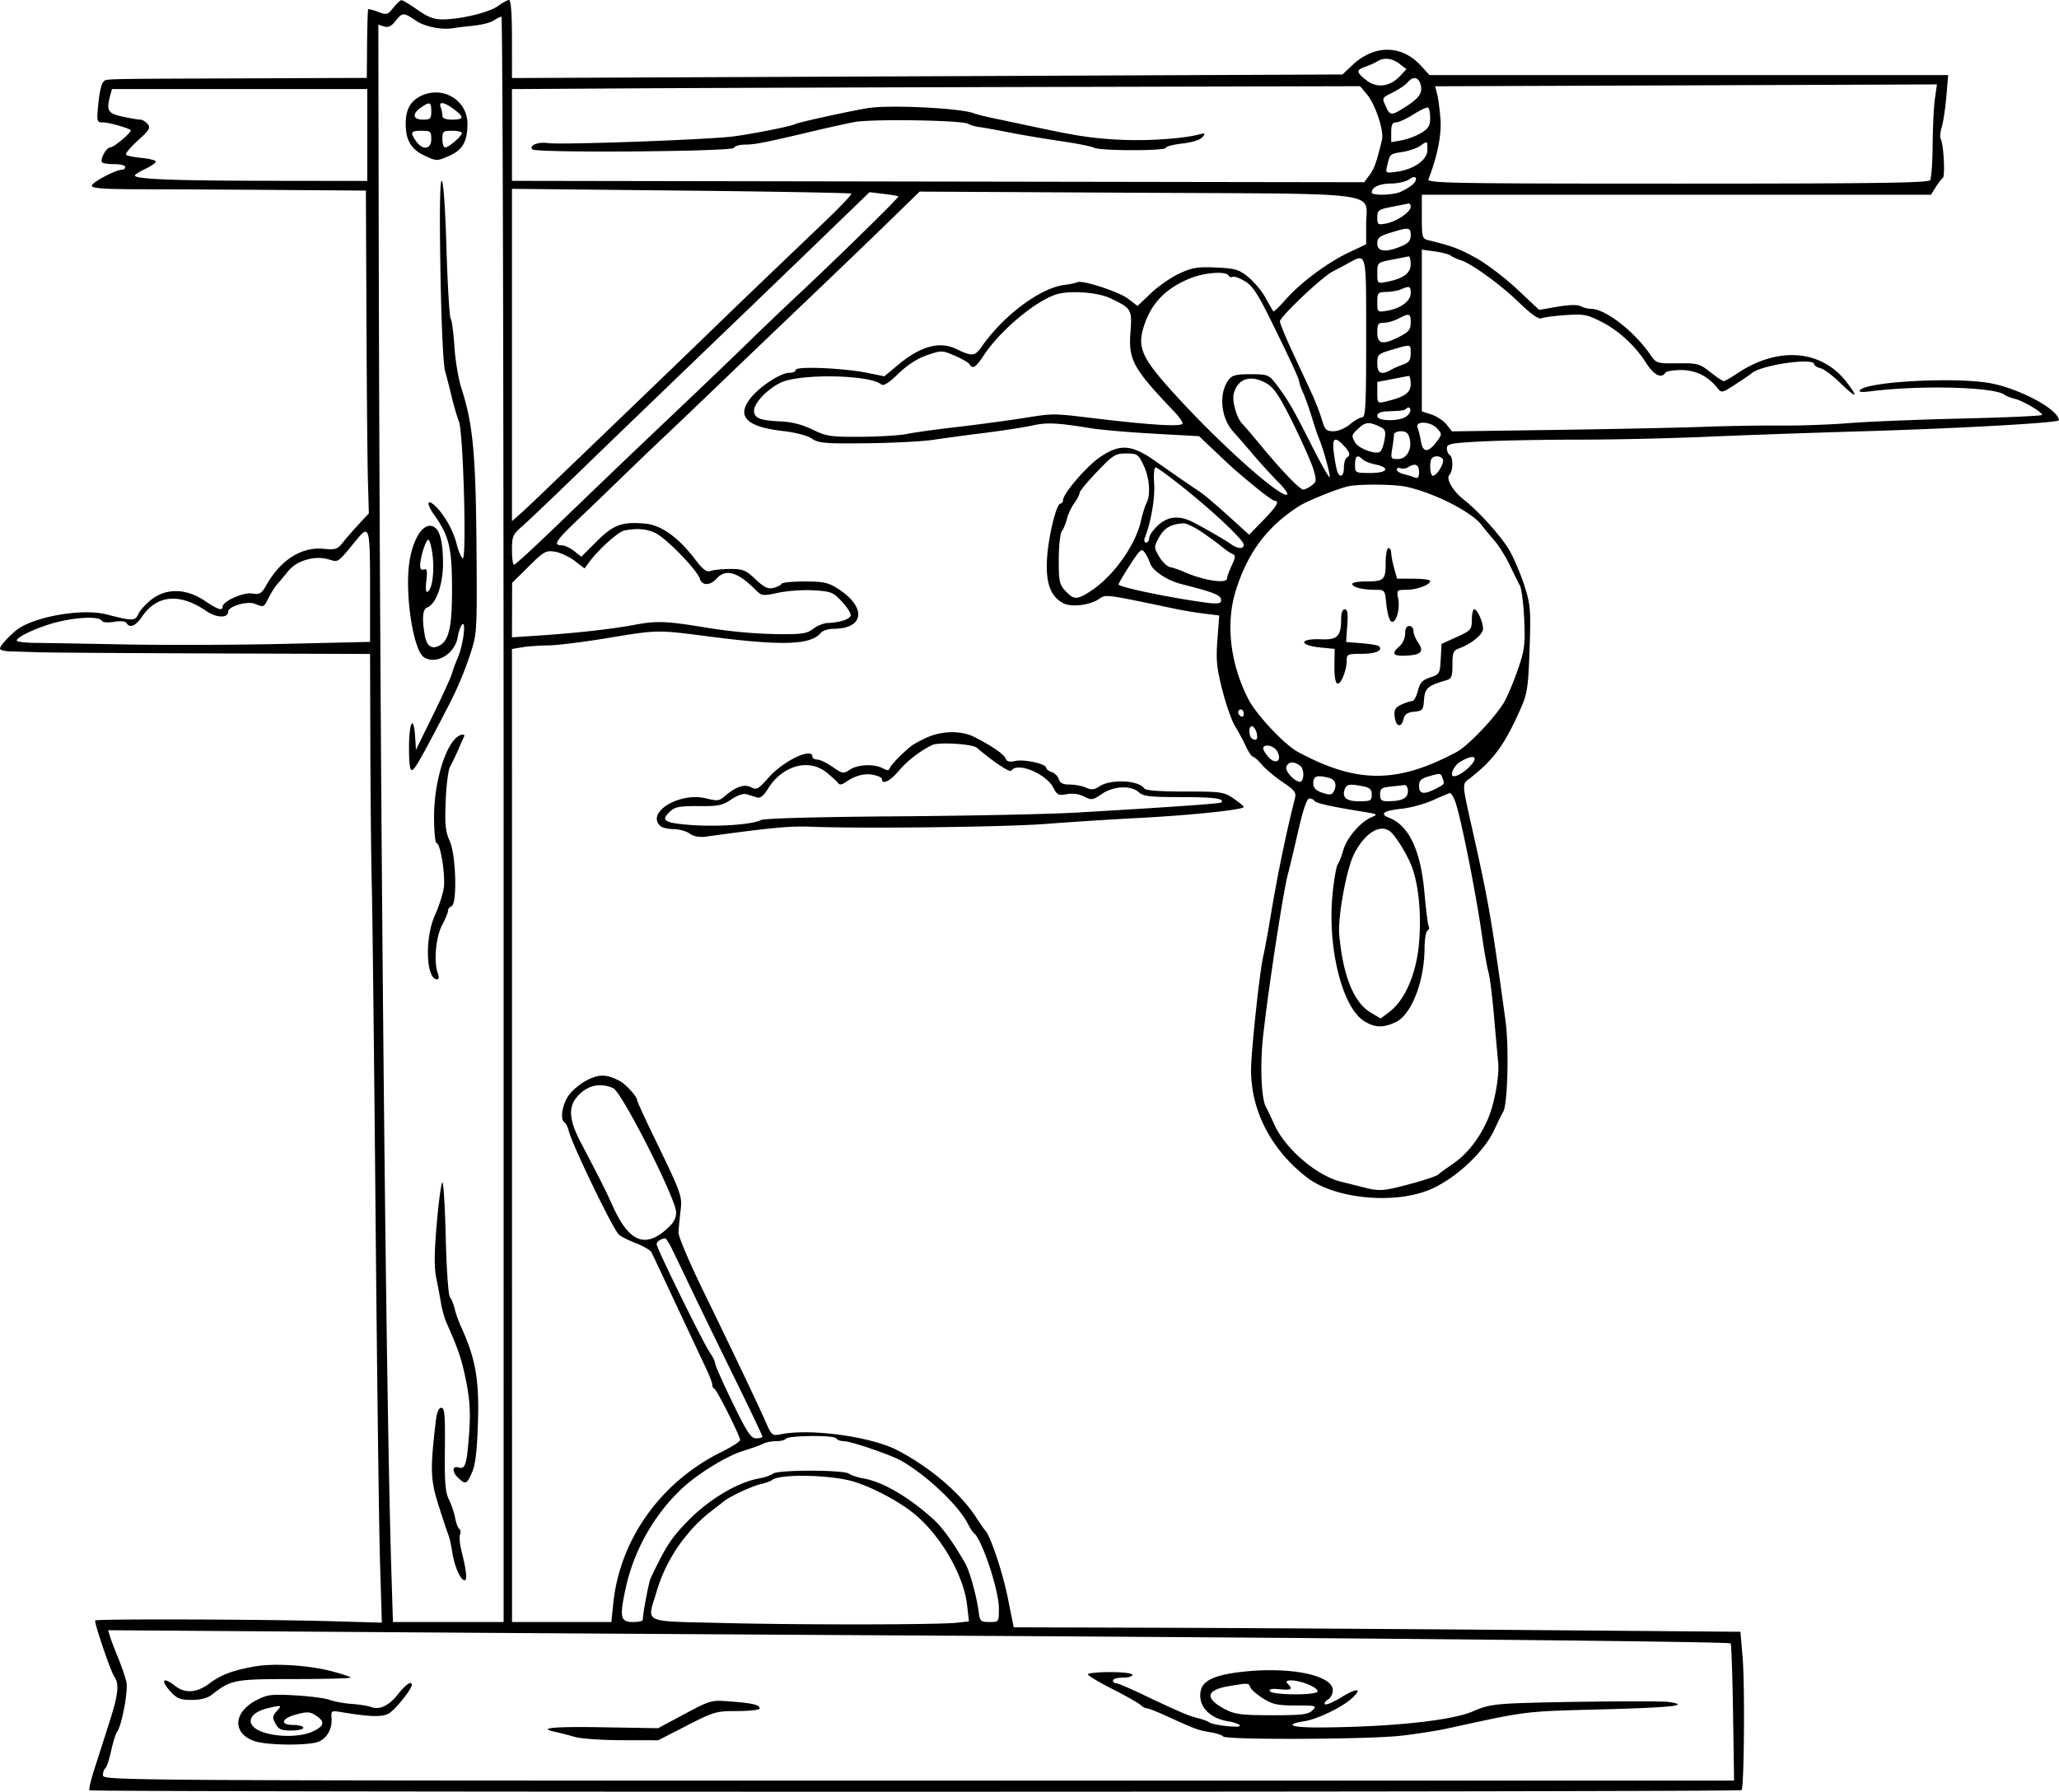 <svg width="740" height="644" fill="none" xmlns="http://www.w3.org/2000/svg"><path fill-rule="evenodd" clip-rule="evenodd" d="M141.345 2.812c-2.011 2.508-2.375 2.605-5.434 1.455-1.804-.678-3.413-1.099-3.576-.935-.163.163-.345 5.78-.403 12.482L131.825 28l-44.662.171c-53.203.204-48.802.081-50.128 1.4-.592.589-1.357 4.076-1.701 7.75-.607 6.501-.561 6.679 1.7 6.679 2.007 0 8.599 1.825 9.909 2.743.748.524-5.982 6.257-7.344 6.257-1.43 0-3.8 4.466-2.865 5.4.329.33 2.324.6 4.433.6 2.108 0 3.833.45 3.833 1s-.499 1-1.108 1C41.605 61 33 65.538 33 66.744c0 .961 4.286 1.262 18.25 1.283 10.037.015 32.2.127 49.25.25l31 .223.2 46.5c.109 25.575.35 51.675.534 58l.335 11.5-3.703 4c-2.036 2.2-4.621 5.173-5.744 6.607-1.82 2.323-2.572 2.556-6.906 2.14-7.823-.752-15.318 3.994-20.401 12.918-1.857 3.259-2.436 3.608-5.233 3.155-3.174-.515-10.582 2.83-10.582 4.779 0 1.588-1.786.978-6.552-2.239-6.451-4.354-13.567-4.532-18.889-.473-2.033 1.551-4.195 3.916-4.806 5.256-1.196 2.625-1.973 2.637-11.54.178-8.874-2.281-26.747.95-32.582 5.889C2.444 229.408 0 232.204 0 233.153c0 .466 1.463.892 3.25.947 1.787.055 6.4.207 10.25.338 3.85.131 32.313.322 63.25.424l56.25.186.099 33.226c.054 18.274.291 40.876.527 50.226.236 9.35.843 62.675 1.349 118.5.507 55.825 1.221 111.565 1.588 123.866l.667 22.366-17.865-.518c-24.007-.696-84.523-.889-85.14-.272-.496.496 5.496 18.19 6.792 20.058 1.901 2.739 1.538 6.376-1.624 16.269-1.886 5.902-4.402 13.763-5.59 17.469-1.188 3.706-1.931 6.967-1.651 7.247.719.719 593.033.663 593.755-.056.942-.938 1.229-38.007.371-47.929l-.778-9-80-.647c-44-.356-102.765-.714-130.588-.797l-50.588-.15-2.168-10.794c-1.839-9.153-6.307-22.384-8.143-24.112-.293-.275-1.749-2.379-3.237-4.675-5.63-8.689-16.617-18.033-28.348-24.108-9.301-4.817-30.845-7.808-41.467-5.757-3.504.677-3.563.631-5.886-4.638-2.86-6.49-11.425-24.452-22.801-47.822-4.685-9.625-8.473-18.625-8.417-20 .056-1.375.376-4.807.711-7.626.665-5.606.625-5.715-10.171-28.03-2.968-6.136-5.397-11.465-5.397-11.843 0-1.334-4.055-5.817-6.328-6.996-4.735-2.457-7.248-2.506-11.748-.232-2.424 1.225-5.424 3.756-6.666 5.625-2.279 3.429-3.01 8.519-1.369 9.534.489.302 1.168 1.66 1.509 3.019 1.259 5.016 15.634 34.816 17.961 37.234.628.652 3.376 2.056 6.107 3.12 2.732 1.063 5.283 2.555 5.67 3.314.387.76 2.495 5.206 4.685 9.881 3.461 7.39 6.339 13.527 15.271 32.566 1.05 2.236 1.908 4.561 1.908 5.166 0 .606.337 1.251.75 1.435.909.404 9.25 17.002 9.25 18.408 0 .547-3.005 2.478-6.678 4.289-21.796 10.748-36.552 31.402-38.915 54.472l-.683 6.664h-35.7l-.013-174.869-.012-174.869 3.75-.62c2.063-.341 6.226-.637 9.251-.658 3.025-.02 12.475-1.185 21-2.588 18.783-3.092 17.768-3.077 37.293-.561 25.987 3.349 36.113 2.995 39.749-1.386.662-.797 2.693-1.449 4.515-1.449 11.246 0 11.977-7.85 1.355-14.555-3.266-2.063-5.114-2.445-11.809-2.445-4.365 0-8.086.38-8.27.845-.183.465-1.465 1.122-2.849 1.461-1.992.487-3.333-.157-6.447-3.096-3.468-3.272-4.529-3.71-8.985-3.71-2.778 0-5.952.306-7.052.681-1.587.54-2.752-.305-5.645-4.098-6.026-7.898-12.145-12.308-17.835-12.855-8.39-.806-11.541.336-17.577 6.373l-5.5 5.499-2.606-2.05c-1.434-1.127-3.446-2.05-4.472-2.05-3.173 0-2.136-1.646 5.797-9.202a2685.256 2685.256 0 0 0 15.897-15.298 1819.86 1819.86 0 0 1 16.088-15.408 3124.31 3124.31 0 0 0 18.853-18.006c6.05-5.829 19.732-18.92 30.404-29.092 10.673-10.172 24.398-23.361 30.5-29.309L330.5 68.869l77.682.406C498.93 69.749 491 68.681 491 80.429v7.382l-6.25 2.95c-7.675 3.622-17.341 10.831-22.731 16.955-2.224 2.526-4.202 4.411-4.396 4.189-.195-.223-1.446-2.396-2.781-4.829-1.335-2.434-4.135-5.807-6.223-7.497-3.377-2.733-4.654-3.111-11.555-3.425-6.614-.3-8.557.015-13.162 2.136-2.971 1.368-7.579 4.555-10.24 7.082l-4.838 4.596-3.431-2.617c-3.364-2.566-16.738-6.874-18.315-5.899-.44.272-2.49.704-4.554.96-8.588 1.065-21.76 10.855-29.524 21.942-2.653 3.789-3.505 3.884-9.404 1.044-5.949-2.864-12.815-.955-20.924 5.819l-4.828 4.034-6.172-1.241c-8.579-1.726-25.672-2.442-25.672-1.076 0 .586-1.037 1.066-2.304 1.066-3.203 0-10.894 5.082-14.147 9.347-4.914 6.442-1.095 10.128 12.016 11.599 4.4.493 8.575 1.597 10.194 2.695 2.436 1.652 4.635 1.839 19.741 1.677 9.35-.099 20.15-.659 24-1.244 3.85-.585 12.175-1.709 18.5-2.498 6.325-.789 13.927-1.967 16.893-2.619 5.401-1.186 8.973-1.023 21.107.961 3.575.585 13.798 1.468 22.718 1.962l16.219.899 5.664 5.361c7.308 6.915 6.844 6.504 14.236 12.618 3.486 2.883 6.749 5.242 7.25 5.242 1.933 0 .727 2.057-4.123 7.037l-5.036 5.17-4.788-4.354c-7.084-6.44-11.441-10.163-13.247-11.322-2.079-1.334-7.753-5.246-15.893-10.958-8.3-5.824-12.496-6.107-19.6-1.323-4.774 3.216-13.281 13.085-13.359 15.5-.023.688-.436 1.25-.918 1.25-1.483 0-4.395 12.082-4.842 20.087-.473 8.483 1.313 13.317 5.799 15.696 2.884 1.53 9.369.804 12.782-1.43 2.749-1.799 1.586-1.948 28.138 3.603 2.475.517 6.906 1.237 9.848 1.6l5.347.659-.654 8.642c-.552 7.283-.276 10.138 1.753 18.143 1.325 5.225 3.383 11.075 4.575 13 1.191 1.925 2.946 5.183 3.898 7.24.953 2.057 2.1 3.744 2.548 3.75.448.005 1.893 1.293 3.212 2.86 1.319 1.568 4.669 4.38 7.443 6.25 4.379 2.952 4.96 3.729 4.408 5.9-3.2 12.57-6.424 28.288-8.923 43.5-.813 4.95-1.923 10.922-2.468 13.271-1.276 5.5-4.352 34.217-4.363 40.729-.026 14.79 7.239 28.788 20.088 38.708 10.168 7.85 32.105 9.843 44.867 4.075 9.051-4.09 18.908-13.411 22.507-21.283 1.132-2.475 2.574-5.4 3.205-6.5 1.56-2.719 2.065-23.272.799-32.5-4.892-35.638-6.088-42.66-11.073-65-4.887-21.902-4.756-19.868-1.449-22.478 8.541-6.739 12.402-12.139 18.248-25.522 2.083-4.768 2.471-7.53 2.915-20.761.469-13.968.318-15.874-1.782-22.5-1.261-3.981-3.628-9.634-5.258-12.562-2.796-5.022-11.113-14.317-16.729-18.697-3.809-2.972-6.388-7.454-5.055-8.787 1.369-1.369 1.433-6.365.093-7.193-.55-.34-1-1.422-1-2.405 0-1.588 1.417-1.859 12.75-2.437 7.013-.357 22.65-.646 34.75-.642 12.1.005 32.575-.452 45.5-1.016 12.925-.564 38.35-1.46 56.5-1.992 34.437-1.01 70.523-3.043 70.468-3.969-.227-3.852-13.589-11.123-24.34-13.244-11.978-2.362-44.204-.733-47.128 2.383-.704.75.48.88 4 .439 17.951-2.252 44.316-1.545 47.945 1.284.58.453 2.263 1.111 3.74 1.464 2.862.683 9.702 4.716 9.773 5.762.023.345-12.895.93-28.708 1.301-15.812.371-34.15 1.115-40.75 1.655-6.6.539-17.625.932-24.5.873-6.875-.06-19.475.148-28 .462-8.525.313-32.303.807-52.84 1.097l-37.339.527-1.926-2.449c-1.06-1.346-3.494-2.966-5.411-3.598l-3.484-1.15V89.728l4.649.637c2.557.351 5.145 1.032 5.75 1.514.606.482 2.169 1.204 3.475 1.605 3.985 1.224 14.265 8.669 21.106 15.284 4.328 4.185 6.987 6.057 8.001 5.632.835-.351 4.738-.865 8.672-1.144 6.432-.456 7.719-.22 12.778 2.342 6.369 3.225 12.321 8.717 16.337 15.074 2.601 4.118 5.391 5.497 6.732 3.328.34-.55 2.885-1 5.655-1 5.2 0 9.562 2.128 12.979 6.333 1.62 1.994 1.671 1.985 6.5-1.135 2.676-1.73 5.373-3.573 5.993-4.097 3.49-2.944 22.373-5.653 22.373-3.209 0 .49 1.037 1.152 2.305 1.47 1.268.318 4.433 2.676 7.034 5.241 2.601 2.564 4.923 4.468 5.159 4.232.237-.237-1.241-2.502-3.284-5.034-9.039-11.204-24.481-12.23-38.859-2.582-2.28 1.529-4.465 2.781-4.856 2.781s-2.559-1.463-4.817-3.25c-3.853-3.05-4.577-3.245-11.738-3.165-7.442.083-7.684.008-9.746-3C587.36 119.066 576.945 111 571.785 111c-1.054 0-2.707-.423-3.674-.941-1.121-.6-4.143-.531-8.345.188l-6.588 1.129-7.929-7.438c-4.361-4.091-11.019-9.144-14.795-11.229-6.114-3.376-8.602-4.301-17.204-6.395-2.097-.51-2.25-1.084-2.25-8.431V70h182.954l1.75-2.75c.962-1.513 2.111-3.01 2.552-3.327.89-.64.257-12.283-.757-13.924-.352-.571-.193-2.492.354-4.269.547-1.776 1.292-6.717 1.656-10.98l.662-7.75H513.77l-3.145-3.434c-6.896-7.528-16.775-7.578-24.625-.123l-3.5 3.324-149.25.642-149.25.643V14.026C184 4.978 183.631 0 182.96 0c-.573 0-2.318.944-3.88 2.099-3.15 2.329-13.273 4.812-19.84 4.866-3.289.027-5.396-.763-9.24-3.465-2.739-1.925-5.322-3.472-5.74-3.438-.418.035-1.73 1.272-2.915 2.75Zm8.25 4.688c3.28 2.226 9.74 3.4 13.905 2.527.55-.115 3.475-.459 6.5-.765 3.025-.305 6.388-1.164 7.473-1.909 1.084-.744 2.322-1.353 2.75-1.353.427 0 .777 129.825.777 288.5V583h-39.781l-.596-19.25c-2.067-66.806-4.18-293.558-4.524-485.571l-.125-69.322 2.056.652c1.497.476 2.606-.048 4.085-1.928 2.504-3.183 2.903-3.187 7.48-.081Zm353.392 15.455 2.487 1.911-2.397 2.552c-3.557 3.786-8.296 4.354-11.987 1.437-3.729-2.947-3.778-3.66-.34-4.879 1.513-.536 3.425-1.399 4.25-1.917 2.383-1.496 5.3-1.168 7.987.896Zm7.606 7.558c.744 2.966-.585 4.826-5.808 8.123-4.694 2.963-5.197 2.949-6.624-.183-1.55-3.401-1.674-3.151 2.656-5.36 2.099-1.071 4.404-2.655 5.122-3.52 1.927-2.321 3.937-1.915 4.654.94Zm184.82 4.904c-.401 2.796-.77 10.258-.821 16.583-.051 6.325-.456 12.063-.901 12.75-.637.985-19.917 1.25-90.857 1.25-80.481 0-89.985-.163-89.46-1.533 3.272-8.526 4.757-15.969 4.325-21.682-.261-3.457-.802-7.52-1.202-9.029l-.728-2.744 76.866-.281c42.276-.154 82.859-.307 90.186-.339l13.321-.058-.729 5.083Zm-204.12-1.481c3.003 3.57 6.168 13.105 5.401 16.274-1.98 8.176-2.771 10.416-4.486 12.713l-1.925 2.577-32.392-.047c-17.815-.026-86.728-.138-153.141-.25L184 65V32.021l43.25-.26c23.788-.144 92.369-.378 152.403-.521l109.152-.26 2.488 2.956ZM132 48.517v16.517l-35.25-.047c-35.266-.047-49.094-.622-48.238-2.006.251-.406 2.038-1.489 3.972-2.406C54.418 59.657 56 58.535 56 58.08c0-.454-2.26-1.043-5.022-1.308-2.762-.265-5.321-.782-5.686-1.147-.366-.365 1.527-2.648 4.205-5.072 4.182-3.785 4.685-4.629 3.563-5.98-.717-.865-1.903-1.573-2.633-1.573-.731 0-3.601-.487-6.378-1.083-5.328-1.143-5.901-2.136-4.419-7.667l.603-2.25H132v16.517Zm19.5-14.143c-3.847 1.78-5.614 4.803-5.682 9.723-.085 6.169 1.818 9.512 6.731 11.821 4.291 2.017 4.43 2.02 8.686.196 5.004-2.145 6.765-5.177 6.765-11.645 0-8.369-8.712-13.699-16.5-10.095ZM155 40c0 2.667-.333 3-3 3-3.617 0-3.977-2.075-.75-4.326C154.463 36.433 155 36.622 155 40Zm8.04-.812c3.871 2.861 3.736 3.812-.54 3.812-2.355 0-3.5-.464-3.5-1.418 0-.78-.273-2.13-.607-3-.856-2.23 1.168-1.966 4.647.606ZM313 38.705c-3.968.436-26.082 5.228-27.138 5.88-1.179.729-15.012 3.484-22.362 4.453-8.83 1.165-61.905 3.077-66.541 2.397-3.588-.526-7.005.855-5.593 2.261 1.339 1.332 71.97.795 72.419-.552.21-.629 2.032-1.153 4.048-1.165 3.548-.02 7.094-.726 25.167-5.013 4.675-1.108 10.975-2.496 14-3.083 6.199-1.202 38.884-.69 41.042.643.752.465 2.513.98 3.913 1.146 1.4.165 6.145 1.018 10.545 1.895s12.725 2.28 18.5 3.119c5.775.838 11.281 1.926 12.236 2.419 2.237 1.153 25.764 1.175 25.764.024 0-.479 2.66-1.172 5.91-1.539 3.566-.404 6.442-1.314 7.25-2.295 1.202-1.459 1.031-1.549-1.66-.867-5.534 1.401-17.922 2.244-27 1.838-10.206-.457-15.754-1.25-30-4.287-5.5-1.172-12.7-2.693-16-3.379-3.3-.686-6.675-1.53-7.5-1.876-4.15-1.739-27.806-3.03-37-2.019Zm201 3.772c0 2.722-.617 3.732-3.25 5.32-1.788 1.078-4.937 2.26-7 2.627l-3.75.667v-3.546c0-2.702.416-3.549 1.75-3.564.962-.01 3.775-1.304 6.25-2.876 2.475-1.571 4.837-2.661 5.25-2.422.413.239.75 1.947.75 3.794ZM155 50c0 3.713-3.079 4.153-5.443.777C147.302 47.559 147.59 47 151.5 47c3.222 0 3.5.238 3.5 3Zm11-2.18c0 1.088-4.745 5.18-6.008 5.18-.545 0-.992-1.35-.992-3 0-2.762.278-3 3.5-3 1.925 0 3.5.369 3.5.82Zm347 6.098c0 3.546-4.878 6.988-11.082 7.82-4.013.538-4.024.531-3.334-2.349.981-4.093.939-4.057 5.521-4.79 2.282-.365 5.092-1.324 6.244-2.131 2.721-1.906 2.651-1.944 2.651 1.45Zm-5.646 12.68c-1.019.809-2.896 1.905-4.169 2.436C500.39 70.2 493 70.321 493 69.2c0-1.93 2.737-3.202 6.95-3.232 2.502-.017 5.445-.708 6.538-1.534 2.601-1.966 3.437.125.866 2.164ZM158.294 97.25c.33 19.499.998 33.832 1.69 36.25.629 2.2 1.734 6.475 2.454 9.5.721 3.025 1.849 6.849 2.506 8.498 1.573 3.946 2.83 50.098 1.339 49.177-.57-.353-1.557-2.706-2.192-5.229-1.263-5.016-4.627-10.869-7.961-13.851-2.74-2.451-2.828-.384-.144 3.386 5.372 7.544 6.428 11.79 6.472 26.019.044 14.183-1.027 19.164-4.523 21.035-2.803 1.5-4.639.168-5.303-3.846-1.014-6.135-.73-9.214.911-9.844 3.243-1.244 5.755-8.423 5.674-16.216-.093-9.029-1.573-13.129-4.74-13.129-3.167 0-6.324 5.707-7.389 13.355-1.61 11.561 1.483 31.431 5.274 33.88 4.39 2.835 11.114-1.172 12.138-7.234.371-2.195 1.146-4.282 1.722-4.638 1.368-.845.106 8.01-1.729 12.137-.734 1.65-1.648 4.125-2.031 5.5-.384 1.375-3.457 8.125-6.83 15l-6.132 12.5-.305-4.75c-.521-8.128-2.195-5.205-2.195 3.833 0 6.108.337 8.471 1.17 8.194 1.008-.336 3.623-4.974 12.843-22.777 3.46-6.681 5.922-12.537 8.198-19.5 2.215-6.773 2.281-8.022 2.034-38.5-.267-33.03-1.289-43.696-5.412-56.453-1.075-3.326-2.213-10.097-2.528-15.047-.316-4.95-.921-9.45-1.344-10-.423-.55-1.099-11.912-1.501-25.25-.448-14.847-1.115-24.25-1.721-24.25-.645 0-.8 11.263-.445 32.25ZM305.94 69.607c.271.271-3.84 4.633-9.137 9.693-25.68 24.536-31.191 29.825-42.803 41.087-10.255 9.945-46.802 45.098-61.978 59.613-2.013 1.925-4.641 4.357-5.841 5.405L184 187.31V67.872l60.724.621c33.398.342 60.946.843 61.216 1.114Zm16.932.983c.37.319-22.231 22.454-37.285 36.518-4.352 4.066-11.829 11.217-16.616 15.892-4.787 4.675-16.295 15.7-25.573 24.5-16.999 16.124-21.995 20.903-45.192 43.229-6.988 6.727-13.043 12.239-13.456 12.25-.413.012-.75-2.371-.75-5.295 0-4.892.299-5.578 3.75-8.604 2.063-1.808 10.09-9.428 17.838-16.934 14.094-13.652 30.068-29.044 62.585-60.303 9.53-9.162 23.402-22.531 30.827-29.71l13.5-13.052 5 .595c2.75.327 5.167.739 5.372.914ZM507 74.312c0 1.867-4.921 5.24-8.75 5.996-3.044.601-3.25.465-3.25-2.151 0-2.571.415-2.873 5.25-3.82 2.888-.565 5.587-1.097 6-1.182.413-.085.75.435.75 1.157Zm0 10.239c0 1.966-.796 2.883-3.468 4-5.429 2.269-8.532 1.929-8.532-.934 0-2.355.682-2.809 7-4.651 4.327-1.262 5-1.049 5 1.585Zm0 10.423c0 3.253-2.687 5.206-8.75 6.358-3.204.609-3.25.564-3.25-3.175 0-3.777.02-3.796 5.25-4.82 2.888-.565 5.587-1.097 6-1.182.413-.085.75 1.183.75 2.819ZM491 121.5c0 23.984-.226 28.5-1.423 28.5-.783 0-2.761 1.125-4.395 2.5-1.698 1.429-4.233 2.5-5.918 2.5-2.603 0-3.095-.497-4.21-4.25-.694-2.338-2.304-6.5-3.578-9.25s-4.377-9.433-6.896-14.852c-2.519-5.418-4.58-10.434-4.58-11.146 0-1.6 15.006-15.836 18.761-17.798a496.222 496.222 0 0 0 5.739-3.061c6.765-3.677 6.5-4.772 6.5 26.857Zm-49.49-22.484c.346.559 1.013.779 1.482.489.47-.291 2.426.399 4.347 1.532 2.862 1.689 4.664 4.445 9.978 15.262C464.36 130.633 467 136.414 467 137.5c0 .384.635 2.116 1.412 3.849.777 1.733 2.159 5.626 3.071 8.651.913 3.025 2.043 6.4 2.512 7.5 1.612 3.784 4.292 13.546 3.843 13.996-.248.248-3.341-5.275-6.874-12.273-6.457-12.792-8.535-16.319-12.821-21.768-2.14-2.72-2.829-2.955-8.691-2.955-5.195 0-6.644.368-7.877 2-3.653 4.833-2.86 13.695 1.67 18.677 1.24 1.364 4.505 5.119 7.255 8.344 2.75 3.224 6.743 7.596 8.873 9.714 2.13 2.119 3.595 4.131 3.254 4.471-1.717 1.718-21.884-15.994-38.076-33.44-13.922-15.001-15.895-18.837-13.61-26.465 2.566-8.563 7.807-14.109 16.771-17.748 5.181-2.104 12.786-2.675 13.798-1.037Zm65.49 6.369c0 2.831-3.652 5.522-8.581 6.322-3.366.546-3.419.499-3.419-3.076 0-3.415.193-3.635 3.25-3.701 1.788-.039 4.15-.457 5.25-.93 3.1-1.332 3.5-1.174 3.5 1.385Zm-108.066 1.769c7.734 3.649 7.972 4.045 7.353 12.228-.759 10.047.923 13.082 15.963 28.811 1.512 1.582 2.75 3.378 2.75 3.992 0 1.275-10.71.67-31-1.75-16.259-1.939-14.888-1.937-27-.042-5.775.904-16.35 2.315-23.5 3.134-7.15.82-15.025 1.918-17.5 2.44-2.475.522-9.9.983-16.5 1.025-11.051.069-12.435-.136-17.5-2.598-3.563-1.731-7.455-2.753-11.05-2.902-7.733-.321-9.95-1.183-9.95-3.87 0-2.78 4.823-7.836 9.668-10.135 6.825-3.238 31.831-2.807 35.96.62.906.752 2.589-.274 6.268-3.82 3.282-3.163 6.867-5.471 10.317-6.642 5.157-1.75 5.401-1.745 9.927.198 2.552 1.095 4.941 2.479 5.309 3.074 1.153 1.866 2.198 1.216 5.088-3.167 5.839-8.853 18.328-19.385 25.963-21.893 4.699-1.544 14.848-.867 19.434 1.297ZM507 115.98c0 2.464-.685 3.329-3.96 5-6.082 3.103-8.04 2.742-8.04-1.48 0-3.022.326-3.5 2.386-3.5 1.312 0 3.674-.672 5.25-1.494 3.958-2.064 4.364-1.927 4.364 1.474Zm0 11.045c0 2.396-.571 3.227-2.75 4-1.513.537-3.531 1.426-4.486 1.975-3.327 1.915-4.764 1.199-4.764-2.372 0-3.204.261-3.449 5.25-4.919 7.015-2.068 6.75-2.12 6.75 1.316Zm0 11.026c0 3.166-2.179 4.658-9.25 6.335-2.639.626-2.75.496-2.75-3.226v-3.879l5.25-1.009c2.888-.555 5.587-1.068 6-1.141.413-.072.75 1.242.75 2.92Zm-51.488-.043c2.491 1.539 4.653 4.862 9.27 14.25 3.312 6.733 6.59 14.163 7.284 16.512 1.147 3.88 1.088 4.402-.652 5.718-1.053.797-2.402 1.463-2.998 1.48-1.242.037-7.584-6.547-15.304-15.886-2.918-3.53-5.901-7.014-6.628-7.741-2.003-2.003-3.75-8.146-3.078-10.824 1.408-5.607 6.38-7.048 12.106-3.509Zm49.934 11.655C502.838 151.57 495 151.448 495 149.5c0-1.04 1.151-1.547 3.75-1.652 5.59-.227 6.039-.304 6.909-1.173.439-.44.983-.249 1.208.425.224.674-.415 1.827-1.421 2.563Zm-9.895 3.542c2.315 1.055 2.574 1.636 2.083 4.664-.309 1.902-.986 3.883-1.506 4.403-1.349 1.349-7.92-1.014-9.136-3.286-1.337-2.5-1.31-2.612 1.197-4.947 2.531-2.359 3.72-2.493 7.362-.834Zm20.971.819c1.779 1.966 1.773 2.104-.201 4.75-2.962 3.971-4.933 3.979-5.598.023-.304-1.813-.864-4.084-1.245-5.047-1.024-2.588 4.653-2.367 7.044.274Zm-9.914 3.55c.973 3.878-1.041 7.426-4.217 7.426-2.509 0-2.619-.203-2.033-3.75.341-2.062.625-4.312.631-5 .006-.687 1.127-1.25 2.492-1.25 1.831 0 2.65.674 3.127 2.574Zm-23.647 2.615c2.277 2.444 2.509 3.403 1.039 4.311-.55.34-1 1.941-1 3.559 0 3.105-1.393 3.964-2.357 1.453-.314-.818-.87-3.743-1.236-6.5-.743-5.6.24-6.381 3.554-2.823Zm-71.984 6.999c2.142 4.434 2.644 10.685 1.089 13.576-.513.955-1.416 3.858-2.005 6.452-2.029 8.921-10.11 20.139-18.291 25.39-4.713 3.025-5.853 3-8.846-.192-2.19-2.336-2.422-3.435-2.402-11.373.012-4.832.512-9.406 1.112-10.164.6-.757 1.407-2.7 1.795-4.316.387-1.616 1.574-4.161 2.637-5.654 1.064-1.494 1.934-3.185 1.934-3.759 0-.574 2.821-3.992 6.269-7.596 5.777-6.038 6.598-6.552 10.476-6.552 3.952 0 4.331.255 6.232 4.188Zm78.73-2.081c.609.609 2.578 1.408 4.376 1.776 5.692 1.164 4.753 3.117-1.5 3.117-5.537 0-5.583-.025-5.583-3 0-3.148.854-3.746 2.707-1.893Zm28.82-.063c.743 1.203-2.09 5.956-3.55 5.956-1.092 0-1.351-5.292-.31-6.333 1.007-1.008 3.133-.8 3.86.377ZM510 169.607c0 1.974-.387 2.459-1.593 1.996-.876-.336-2.676-.883-4-1.216-1.324-.332-2.407-1.053-2.407-1.602 0-.55.603-.767 1.341-.485.737.283 1.975.113 2.75-.377 2.506-1.587 3.909-.983 3.909 1.684Zm-84.36 5.928c11.265 9.061 21.36 18.644 21.36 20.277 0 1.591-2.105 1.503-4.527-.191-2.3-1.608-8.493-5.204-13.434-7.802-5.121-2.691-9.265-2.345-12.933 1.082-1.708 1.596-3.106 3.621-3.106 4.5 0 .88-.498 1.599-1.107 1.599-.647 0-.824-.727-.425-1.75 2.221-5.7 3.695-14.317 3.325-19.44-.239-3.296-.01-5.81.529-5.81.522 0 5.165 3.391 10.318 7.535Zm79.86-.558c10.274 2.285 23.732 9.196 27.14 13.937.627.872 2.522 3.161 4.21 5.086 1.689 1.925 4.253 5.975 5.699 9 1.446 3.025 3.116 6.4 3.711 7.5.595 1.1 1.285 6.525 1.533 12.056.397 8.835.146 10.959-2.067 17.5-1.385 4.094-3.577 9.424-4.872 11.844-2.776 5.19-13.077 16.106-17.354 18.389-21.342 11.398-35.795 11.396-57-.011-4.942-2.658-15.054-13.464-17.952-19.183-6.433-12.695-8.073-26.947-4.451-38.675 4.254-13.773 11.432-23.344 22.938-30.588 3.187-2.007 14.644-6.551 17.965-7.127 4.557-.789 16.438-.632 20.5.272Zm-73.68 16.197c2.574 1.746 5.901 4.178 7.393 5.405 1.492 1.226 3.27 2.415 3.951 2.642.934.312.82 1.292-.463 3.997-.936 1.971-1.701 4.079-1.701 4.683 0 2.047-8.517.747-15.5-2.366-1.65-.736-3.876-1.496-4.946-1.69-1.07-.193-2.838-1.879-3.928-3.746-1.963-3.361-1.964-3.431-.055-6.96 1.814-3.352 4.322-4.797 8.749-5.039 1.001-.055 3.926 1.328 6.5 3.074Zm-196.236.433c3.821 1.813 14.903 13.203 15.899 16.339.829 2.612 3.679 2.637 6.017.054 3.353-3.705 7.598-2.47 14.178 4.122 2.072 2.076 2.469 2.12 8.177.909 3.299-.7 9.014-1.081 12.7-.847 6.232.397 6.941.689 10.137 4.177 1.891 2.063 3.262 4.276 3.049 4.917-.447 1.34-3.954 2.478-8.083 2.622-1.564.055-3.987 1-5.385 2.1-2.137 1.681-3.998 1.99-11.658 1.938-8.413-.057-17.969-.891-26.615-2.324-14.324-2.373-17.904-2.525-25.617-1.09-8.72 1.623-21.05 3.004-35.133 3.936l-9.25.612.028-9.786.028-9.786 5.941-5.886c5.489-5.438 6.208-5.842 9.452-5.316 1.931.313 5.114 1.793 7.074 3.287l3.562 2.717 1.707-2.322c3.262-4.436 10.419-10.869 12.557-11.287 4.614-.902 7.986-.628 11.235.914ZM133 210.855v19.855l-30.75.713c-16.912.392-42.675.485-57.25.206-14.575-.278-29.312-.534-32.75-.567-3.437-.034-6.25-.409-6.25-.833 0-1.372 8.331-5.138 14.831-6.704 7.366-1.774 14.765-1.988 15.713-.454.401.65 2.151.818 4.456.429 2.305-.389 4.055-.221 4.456.429 1.212 1.961 3.261 1.107 5.627-2.345 5.357-7.819 13.552-8.507 23.099-1.939 3.586 2.467 7.818 2.595 7.818.237 0-1.915 6.711-3.942 9.517-2.875 3.471 1.319 3.206 1.437 5.087-2.257.911-1.788 2.27-3.925 3.021-4.75.75-.825 2.486-2.907 3.856-4.628 3.091-3.881 9.572-5.8 14.613-4.327 3.676 1.074 2.992 1.558 10.208-7.218 4.398-5.347 4.698-4.26 4.698 17.028Zm22.446-11.44c.739 5.913-.076 12.238-1.706 13.246-.681.42-.858-.922-.519-3.929.405-3.597.224-4.456-.853-4.043-.856.328-1.366-.171-1.362-1.332.008-2.963 2.008-9.357 2.926-9.357.461 0 1.142 2.437 1.514 5.415Zm257.918 3.085c.828 2.617 6.112 6.133 11.136 7.41 11.345 2.884 14.018 3.901 14.323 5.449.395 2.003-1.221 2.018-12.823.116-12.208-2-24-4.666-24-5.425 0-.359 1.84-3.484 4.089-6.946 3.735-5.747 4.201-6.133 5.366-4.449.701 1.015 1.561 2.745 1.909 3.845Zm84.636-.107c0 6.112-.568 6.607-7.582 6.607-2.43 0-4.418.398-4.418.883 0 1.157 3.59 2.086 8.123 2.103 3.62.014 3.623.018 4.109 5.073.267 2.782.983 5.556 1.59 6.163 1.605 1.605 3.465-3.879 2.699-7.962-.596-3.175-.521-3.26 2.887-3.26 3.747 0 8.592-1.782 8.592-3.161 0-.461-2.679-.839-5.953-.839h-5.953l-1.041-3.75c-.573-2.062-1.044-4.537-1.047-5.5-.003-.963-.456-1.75-1.006-1.75s-1 2.427-1 5.393Zm-16 20.173c0 6.059-1.358 7.462-6.986 7.217-8.248-.359-8.415 2.184-.196 2.974l4.862.467-.09 6.038c-.055 3.685.353 6.192 1.046 6.433 1.274.444 3.364-4.741 3.364-8.344 0-2.18.396-2.351 5.441-2.351 4.96 0 7.683-1.209 6.158-2.734-.331-.331-3.126-.811-6.211-1.067l-5.609-.465.424-5.867c.318-4.394.095-5.867-.889-5.867-.84 0-1.314 1.287-1.314 3.566Zm46.973.184c-.026 3.561-.3 3.874-5.457 6.221l-5.429 2.472-.294 5.444c-.282 5.24-.424 5.487-3.793 6.61-2.829.942-3.678 1.869-4.426 4.834-.51 2.018-1.433 3.669-2.051 3.669-.618 0-2.352.563-3.854 1.25-2.192 1.004-2.674 1.825-2.449 4.173.355 3.704 2.344 4.448 3.164 1.184.478-1.906 1.375-2.553 3.869-2.794 3.015-.291 3.268-.601 3.544-4.34.304-4.136 1.305-5.011 7.953-6.951 1.942-.567 2.25-1.334 2.25-5.614 0-4.433.278-5.063 2.631-5.958 4.399-1.672 8.369-4.979 8.369-6.971 0-2.416-2.066-6.979-3.161-6.979-.461 0-.851 1.688-.866 3.75ZM505 227.778c0 1.54-.891 3.54-2 4.49-3.148 2.695-2.377 3.66 2.69 3.365 5.239-.304 6.209-1.511 3.885-4.83-.866-1.236-1.575-3.048-1.575-4.026 0-.977-.675-1.777-1.5-1.777-.973 0-1.5.975-1.5 2.778Zm-58 28.781c0 .857-.45 1.281-1 .941-.55-.34-1-1.041-1-1.559s.45-.941 1-.941 1 .702 1 1.559Zm4.524 6.516c.749 2.361.113 3.437-1.457 2.466-1.312-.81-1.422-4.541-.134-4.541.513 0 1.229.934 1.591 2.075Zm-118.271 1.953c-2.336 1.038-4.963 2.469-5.838 3.18-3.434 2.788-7.217 6.698-7.604 7.858-.311.934-.909.952-2.543.077-3.075-1.645-8.936-1.406-11.819.482-2.358 1.545-2.666 1.496-6.268-1-2.084-1.444-4.552-2.625-5.485-2.625-.933 0-1.696-.45-1.696-1 0-3.53-10.474 1.46-15.825 7.538-3.636 4.131-4.272 4.481-6.237 3.429-2.403-1.286-5.549-.205-9.554 3.286-1.855 1.616-2.671 1.704-6.616.71-9.346-2.353-21.526 4.879-16.568 9.837.66.66 2.81 1.2 4.777 1.2 1.968 0 4.605.72 5.861 1.599 1.52 1.065 3.517 1.43 5.973 1.093 23.646-3.244 29.948-3.836 37.689-3.538 18.736.72 70.092.105 84.252-1.009 8.112-.638 23.298-1.609 33.748-2.157 19.022-.999 37.506-2.947 37.493-3.953-.004-.294-1.661-1.66-3.683-3.035-3.484-2.369-4.399-2.5-17.529-2.5-9.096 0-14.098-.383-14.567-1.115-1.89-2.953-11.949-3.444-16.013-.781-1.934 1.267-2.957 1.372-4.872.5-1.333-.607-3.947-1.104-5.809-1.104-2.477 0-3.551-.523-4.004-1.949-.34-1.072-1.495-2.227-2.567-2.567-1.072-.34-1.949-1.021-1.949-1.513 0-1.416-7.872-3.158-11.085-2.452-2.126.467-3.076.224-3.505-.893-.601-1.565-5.137-4.669-11.41-7.807-4.518-2.26-11.382-2.174-16.747.209Zm-168.776-.263c-4.521 3.247-8.477 16.637-8.477 28.694 0 5.248.391 9.541.87 9.541 1.436 0 3.321 11.898 2.591 16.353-.374 2.281-1.781 6.578-3.127 9.549-3.743 8.267-3.25 23.098.769 23.098.646 0 .726-.842.214-2.25-1.486-4.09-.673-13.026 1.565-17.211 1.165-2.179 2.118-4.504 2.118-5.167 0-.663.563-1.393 1.25-1.622 2.12-.707 1.655-18.408-.616-23.45-1.544-3.427-1.796-5.926-1.455-14.471.226-5.681.942-11.229 1.591-12.329.649-1.1 1.955-3.8 2.902-6 .947-2.2 1.896-4.337 2.109-4.75.492-.956-.965-.946-2.304.015Zm186.57 3.998c6.412 5.387 11.955 9.043 12.463 8.221 1.992-3.224 12.421 1.047 15.071 6.173 1.339 2.589 1.884 2.846 4.842 2.291 2.111-.396 4.387-.083 6.206.852 2.669 1.373 3.115 1.309 6.343-.912 4.211-2.897 10.476-3.197 13.305-.638 1.639 1.482 3.973 1.75 15.244 1.75 11.82 0 15.78.533 14.378 1.934-.425.425-18.341 1.673-52.399 3.65-9.35.543-38.188 1.14-64.085 1.328-29.054.21-47.819.728-49 1.35-3.103 1.635-15.782 2.5-25.441 1.736-9.504-.752-10.707-1.62-6.953-5.017 1.627-1.472 3.593-1.812 10.084-1.742 7.009.076 8.538-.236 11.703-2.384 2.348-1.593 4.361-2.249 5.667-1.847 1.114.342 2.753.855 3.643 1.139 1.086.347 2.351-.67 3.852-3.098 5.231-8.464 14.79-11.086 21.203-5.815 1.83 1.504 3.652 3.191 4.049 3.75.476.671 1.325.591 2.5-.236 3.484-2.454 6.804-3.372 10.018-2.769 1.793.336 3.26 1.041 3.26 1.566 0 2.173 2.935.698 6.109-3.07 3.002-3.563 7.292-6.877 11.891-9.186 2.283-1.145 14.4-.41 16.047.974Zm108.01 1.344c1.768 3.303-.49 4.878-3.051 2.129-1.104-1.184-2.006-2.621-2.006-3.194 0-1.901 3.911-1.078 5.057 1.065Zm70.911 2.643c-.081 1.912-5.219 6.25-7.402 6.25-1.74 0-.152-3.748 2.186-5.159 2.987-1.802 5.267-2.279 5.216-1.091Zm-62.675 2.5c1.576 1.176 1.448 5.784-.16 5.728-1.931-.068-5.379-3.894-4.82-5.35.746-1.945 2.683-2.092 4.98-.378Zm51.1 4.332c.868 2.263.896 2.217-2.343 3.892-4.299 2.223-6.05 1.949-6.05-.945 0-1.93.713-2.678 3.25-3.41 4.507-1.301 4.465-1.305 5.143.463Zm-40.643.048c2.275.61 2.886 2.82 1.418 5.132-.618.973-1.529 1.008-3.984.152-2.387-.832-3.184-1.711-3.184-3.512 0-2.513 1.387-2.941 5.75-1.772Zm12.125 2.995c2.447.489 3.125 1.14 3.125 3 0 2.151-.428 2.375-4.531 2.375-4.678 0-6.289-1.42-5.107-4.5.633-1.65 1.832-1.811 6.513-.875ZM506 284.383c0 2.531-2.106 3.578-7.25 3.603-2.252.012-2.75-.428-2.75-2.426 0-2.082.549-2.497 3.75-2.832 2.063-.215 4.313-.467 5-.56.697-.094 1.25.886 1.25 2.215Zm16.874 3.367c1.849 4.556 7.422 32.26 9.706 48.25.825 5.775 1.898 11.85 2.385 13.5.486 1.65 1.387 8.85 2.001 16 .615 7.15 1.268 14.35 1.452 16 .576 5.165-1.369 15.713-3.929 21.305-3.199 6.988-7.352 12.15-12.686 15.77-2.367 1.606-4.528 3.192-4.803 3.525-.606.733-8.554 3.185-15.82 4.88-4.141.966-6.357.979-10 .06-2.574-.649-6.705-1.679-9.18-2.289-8.785-2.165-20.005-11.757-23.984-20.504-1.187-2.611-2.573-5.521-3.078-6.468-1.652-3.095-2.122-15.078-.991-25.279 1.95-17.594 7.266-52.271 8.967-58.5.526-1.925 2.164-8.788 3.64-15.25 1.764-7.72 3.138-11.75 4.006-11.75.727 0 1.56.386 1.852.857.514.832 6.273 2.115 17.588 3.919 5.095.812 5.314.955 2.977 1.939-4.012 1.69-8.925 7.363-10.176 11.75-.633 2.219-1.546 4.559-2.028 5.2s-1.304 5.293-1.826 10.337c-2.002 19.356 3.409 41.196 11.419 46.079 3.84 2.342 6.781 2.418 11.265.29 5.648-2.68 10.293-14.609 10.345-26.562.013-3.13.481-5.974 1.04-6.319.559-.346.768-1.03.464-1.522-.303-.491-.991-5.901-1.528-12.022-1.345-15.324-5.545-24.222-12.762-27.04-3.527-1.377-1.865-2.551 4.565-3.223 3.2-.334 8.276-1.724 11.281-3.088 3.005-1.364 5.747-2.506 6.093-2.537.345-.032 1.131 1.18 1.745 2.692ZM499.5 298.765c1.811 1.331 5.553 7.193 7.518 11.778 2.792 6.513 3.965 18.042 2.939 28.887-1.015 10.728-5.045 20.01-10.49 24.163l-3.242 2.473-3.55-2.095c-6.122-3.612-9.997-13.161-11.351-27.971-.578-6.316 2.571-23.543 5.291-28.956 3.761-7.484 9.206-10.982 12.885-8.279Zm-279.108 92.368c3.138 1.43 22.608 39.844 22.608 44.606 0 2.241-.936 3.876-3.518 6.143-7.904 6.94-13.604 4.344-19.498-8.882-2.259-5.069-3.689-7.909-11.436-22.725-3.864-7.391-4.313-12.046-1.505-15.608 3.513-4.457 8.454-5.765 13.349-3.534Zm-63.4 48.464c-.926 10.67-.98 15.984-.201 19.75.586 2.834 1.36 6.953 1.72 9.153.36 2.2 1.255 5.35 1.99 7 4.306 9.675 5.474 13.169 7.041 21.07 1.288 6.487 1.574 11.113 1.107 17.844-.827 11.892-1.38 13.806-3.773 13.047-2.463-.782-2.493 1.671-.047 3.884 2.552 2.31 2.926 2.147 4.81-2.095 1.187-2.674 1.793-7.625 2.112-17.25.536-16.197-.767-23.632-6.219-35.5-.758-1.65-1.7-4.35-2.093-6-.393-1.65-1.173-3.581-1.734-4.291-.574-.728-1.228-9.994-1.499-21.25-.264-10.978-.81-19.959-1.214-19.959-.404 0-1.304 6.569-2 14.597Zm84.178 8.653c.894 1.788 4.093 8.425 7.11 14.75 3.018 6.325 10.039 20.763 15.603 32.085S274 515.969 274 516.335c0 .366-1.012.655-2.25.642-1.886-.019-3.26-2.102-8.5-12.895-3.437-7.08-6.25-13.412-6.25-14.073 0-.66-.842-2.395-1.87-3.855-2.329-3.305-19.13-37.502-19.13-38.937 0-.915 1.377-1.89 3.023-2.138.287-.043 1.253 1.383 2.147 3.171Zm-84.542 62.5c-2.044 17.333-1.932 21.038.904 30.036 1.51 4.793 3.108 9.614 3.55 10.714.443 1.1 1.108 4.025 1.48 6.5.747 4.986 2.973 10 4.439 10 .997 0 .594-3.662-1.181-10.715-.583-2.319-.801-4.892-.484-5.718.317-.827.197-1.737-.266-2.024-.464-.286-1.131-2.056-1.483-3.931-.352-1.876-1.365-4.865-2.252-6.642-1.291-2.589-1.58-6.188-1.45-18.101.134-12.301-.085-14.869-1.268-14.869-.96 0-1.613 1.559-1.989 4.75Zm143.855 6.222c.349.566 1.625 1.028 2.834 1.028 2.503 0 16.92 4.939 20.668 7.08 8.993 5.138 20.424 15.926 23.755 22.42.846 1.65 1.849 3.225 2.228 3.5 2.905 2.109 9.032 20.518 9.032 27.139 0 4.86-.001 4.861-3.395 4.861-3.168 0-3.428-.25-3.889-3.75-.743-5.631-3.176-14.428-4.773-17.25-3.958-6.996-8.105-12.813-11.104-15.576-8.756-8.064-18.446-13.798-25.339-14.992-2.2-.381-4.591-1.163-5.314-1.738-1.782-1.418-25.549-1.454-27.322-.042-.75.598-3.134 1.407-5.297 1.797-7.488 1.352-17.662 7.415-25.067 14.939-6.233 6.333-8.072 9.138-13.632 20.797-.683 1.432-2.837 12.778-2.86 15.065-.005.413-1.553.75-3.441.75-4.621 0-4.986-1.683-2.669-12.285 2.936-13.436 10.141-26.217 20.051-35.566 5.677-5.356 16.166-11.829 22.086-13.631 3.006-.914 6.246-2.08 7.201-2.59.955-.51 3.066-.928 4.691-.928s3.186-.374 3.468-.83c.762-1.233 17.336-1.415 18.088-.198Zm6.798 15.692c6.376 2.057 14.858 6.5 20.219 10.591 9.945 7.588 18.802 22.457 20.074 33.699l.658 5.814-4.366.488c-6.724.751-56.454.802-84.616.086-29.041-.739-26.747.4-23.196-11.522 3.369-11.315 10.47-21.671 19.76-28.82a387.291 387.291 0 0 0 4.493-3.5c2.155-1.732 10.067-5.388 13.193-6.096 1.65-.374 3.459-1.037 4.02-1.473 2.953-2.298 21.807-1.834 29.761.733Zm39.219 55.278c146.566.828 274.797 2.106 275.486 2.746.268.248.656 11.445.864 24.882l.377 24.43H330.113C40.637 640 37 639.976 37 638.059c0-1.068.374-2.172.831-2.454.457-.283 1.407-3.122 2.111-6.309.704-3.188 1.668-6.277 2.142-6.865 1.644-2.042 4.022-14.672 3.353-17.809-.367-1.717-1.685-5.597-2.931-8.622-1.246-3.025-2.578-6.525-2.962-7.778l-.696-2.277 91.326.645c50.229.355 147.576.963 216.326 1.352ZM92 598.9c-7.983 1.346-12.518 3.005-16.552 6.057-4.618 3.494-8.86 3.85-12.448 1.043-4.555-3.563-5.501-2.098-1.46 2.26 2.093 2.257 3.392 2.74 7.366 2.74 3.18 0 5.637-.633 7.209-1.859 6.966-5.428 8.084-5.641 29.635-5.641 11.138 0 20.25-.238 20.25-.529 0-.29-3.18-1.347-7.068-2.349-8.013-2.064-20.257-2.847-26.932-1.722Zm353.253 2.137c-8.655 1.085-12.799 3.018-13.637 6.359-1.35 5.379 2.739 10.147 9.656 11.26 2.075.334 4.027 1.018 4.338 1.521.646 1.046-9.542-.029-11.11-1.172-.55-.401-2.334-1.049-3.965-1.44-3.209-.769-7.53-2.626-20.187-8.671-4.483-2.142-8.645-3.894-9.25-3.894-.604 0-1.098-.45-1.098-1s1.575-1 3.5-1 3.5-.45 3.5-1c0-.583-3.333-1-8-1-4.4 0-8 .367-8 .815 0 .448 3.938 2.811 8.75 5.25 4.813 2.439 9.345 4.998 10.071 5.685.727.688 1.768 1.25 2.312 1.25.545 0 3.55 1.169 6.679 2.598 10.832 4.947 11.834 5.322 16.023 5.992 2.315.37 4.451 1.064 4.746 1.541.793 1.284 52.295 1.075 63.919-.259 5.5-.631 12.925-1.787 16.5-2.568 29.244-6.392 27.409-6.165 55.75-6.908 25.232-.661 32.114-1.426 24-2.666-3.536-.54-49.826 0-58.75.686-5.405.415-7.52.901-11.5 2.639-7.645 3.339-28.71 5.605-54.309 5.841-11.059.102-14.147-1.008-6.299-2.263 4.702-.752 13.571-5.054 17.029-8.26 3.91-3.626 1.798-3.797-3.862-.314-2.838 1.746-5.47 2.863-5.851 2.483-.38-.381.092-1.131 1.05-1.667.958-.536 1.742-2.037 1.742-3.335 0-5.599-16.147-8.711-33.747-6.503Zm25.165 4.493c2.015.842 3.393 1.967 3.063 2.5-.848 1.373-16.196 1.24-17.054-.148-.479-.776.572-.997 3.441-.723 4.334.413 4.916.025 2.932-1.959-1.782-1.782 3.066-1.572 7.618.33Zm-327.42 3.473c-3.277 4.137-6.706 5.726-9.746 4.515-.963-.384-4.054-.871-6.868-1.082-2.814-.211-6.396-.87-7.959-1.464-1.563-.595-7.136-1.319-12.384-1.61-8.639-.479-9.963-.308-14.001 1.804-8.294 4.34-8.561 11.975-.512 14.659 4.532 1.511 19.078 1.655 22.838.226 3.102-1.18 5.067-4.627 4.792-8.413-.201-2.778-.096-2.844 3.568-2.241 10.327 1.7 14.492 1.824 16.955.506 2.216-1.186 8.319-8.767 8.319-10.333 0-1.625-2.183-.127-5.002 3.433Zm306.347-2.546c.308.802 2.372 2.602 4.587 4 3.418 2.158 5.201 2.543 11.762 2.543 7.366 0 7.651.083 5.985 1.75-1.483 1.483-3.689 1.75-14.464 1.75-10.745 0-13.321-.31-16.625-2-7.716-3.947-7.341-7.044 1.023-8.446 7.098-1.189 7.122-1.188 7.732.403ZM246 616.083l-9.5 5.08-19.751-.332c-18.183-.305-23.92.269-16.999 1.699 1.512.313 4.527 1.098 6.7 1.745 2.172.648 9.834 1.188 17.027 1.201l13.076.024 10.244-5.25c9.832-5.039 10.565-5.25 18.224-5.25 4.388 0 7.979-.42 7.979-.933 0-1.303-2.413-1.882-10.5-2.515-6.926-.543-7.101-.495-16.5 4.531ZM99.491 615.01c-1.586 1.753-1.648 2.328-.486 4.5 1.105 2.065 2.072 2.49 5.664 2.49 2.382 0 4.331-.45 4.331-1s-1.575-1-3.5-1c-5.056 0-4.422-2.339 1.029-3.797 3.873-1.035 4.887-.976 7 .408 3.382 2.216 3.102 3.718-1.063 5.704-4.27 2.036-12.509 2.16-17.966.269-6.563-2.273-5.628-6.856 1.756-8.609 4.983-1.183 5.184-1.119 3.235 1.035Z" fill="#000"/></svg>